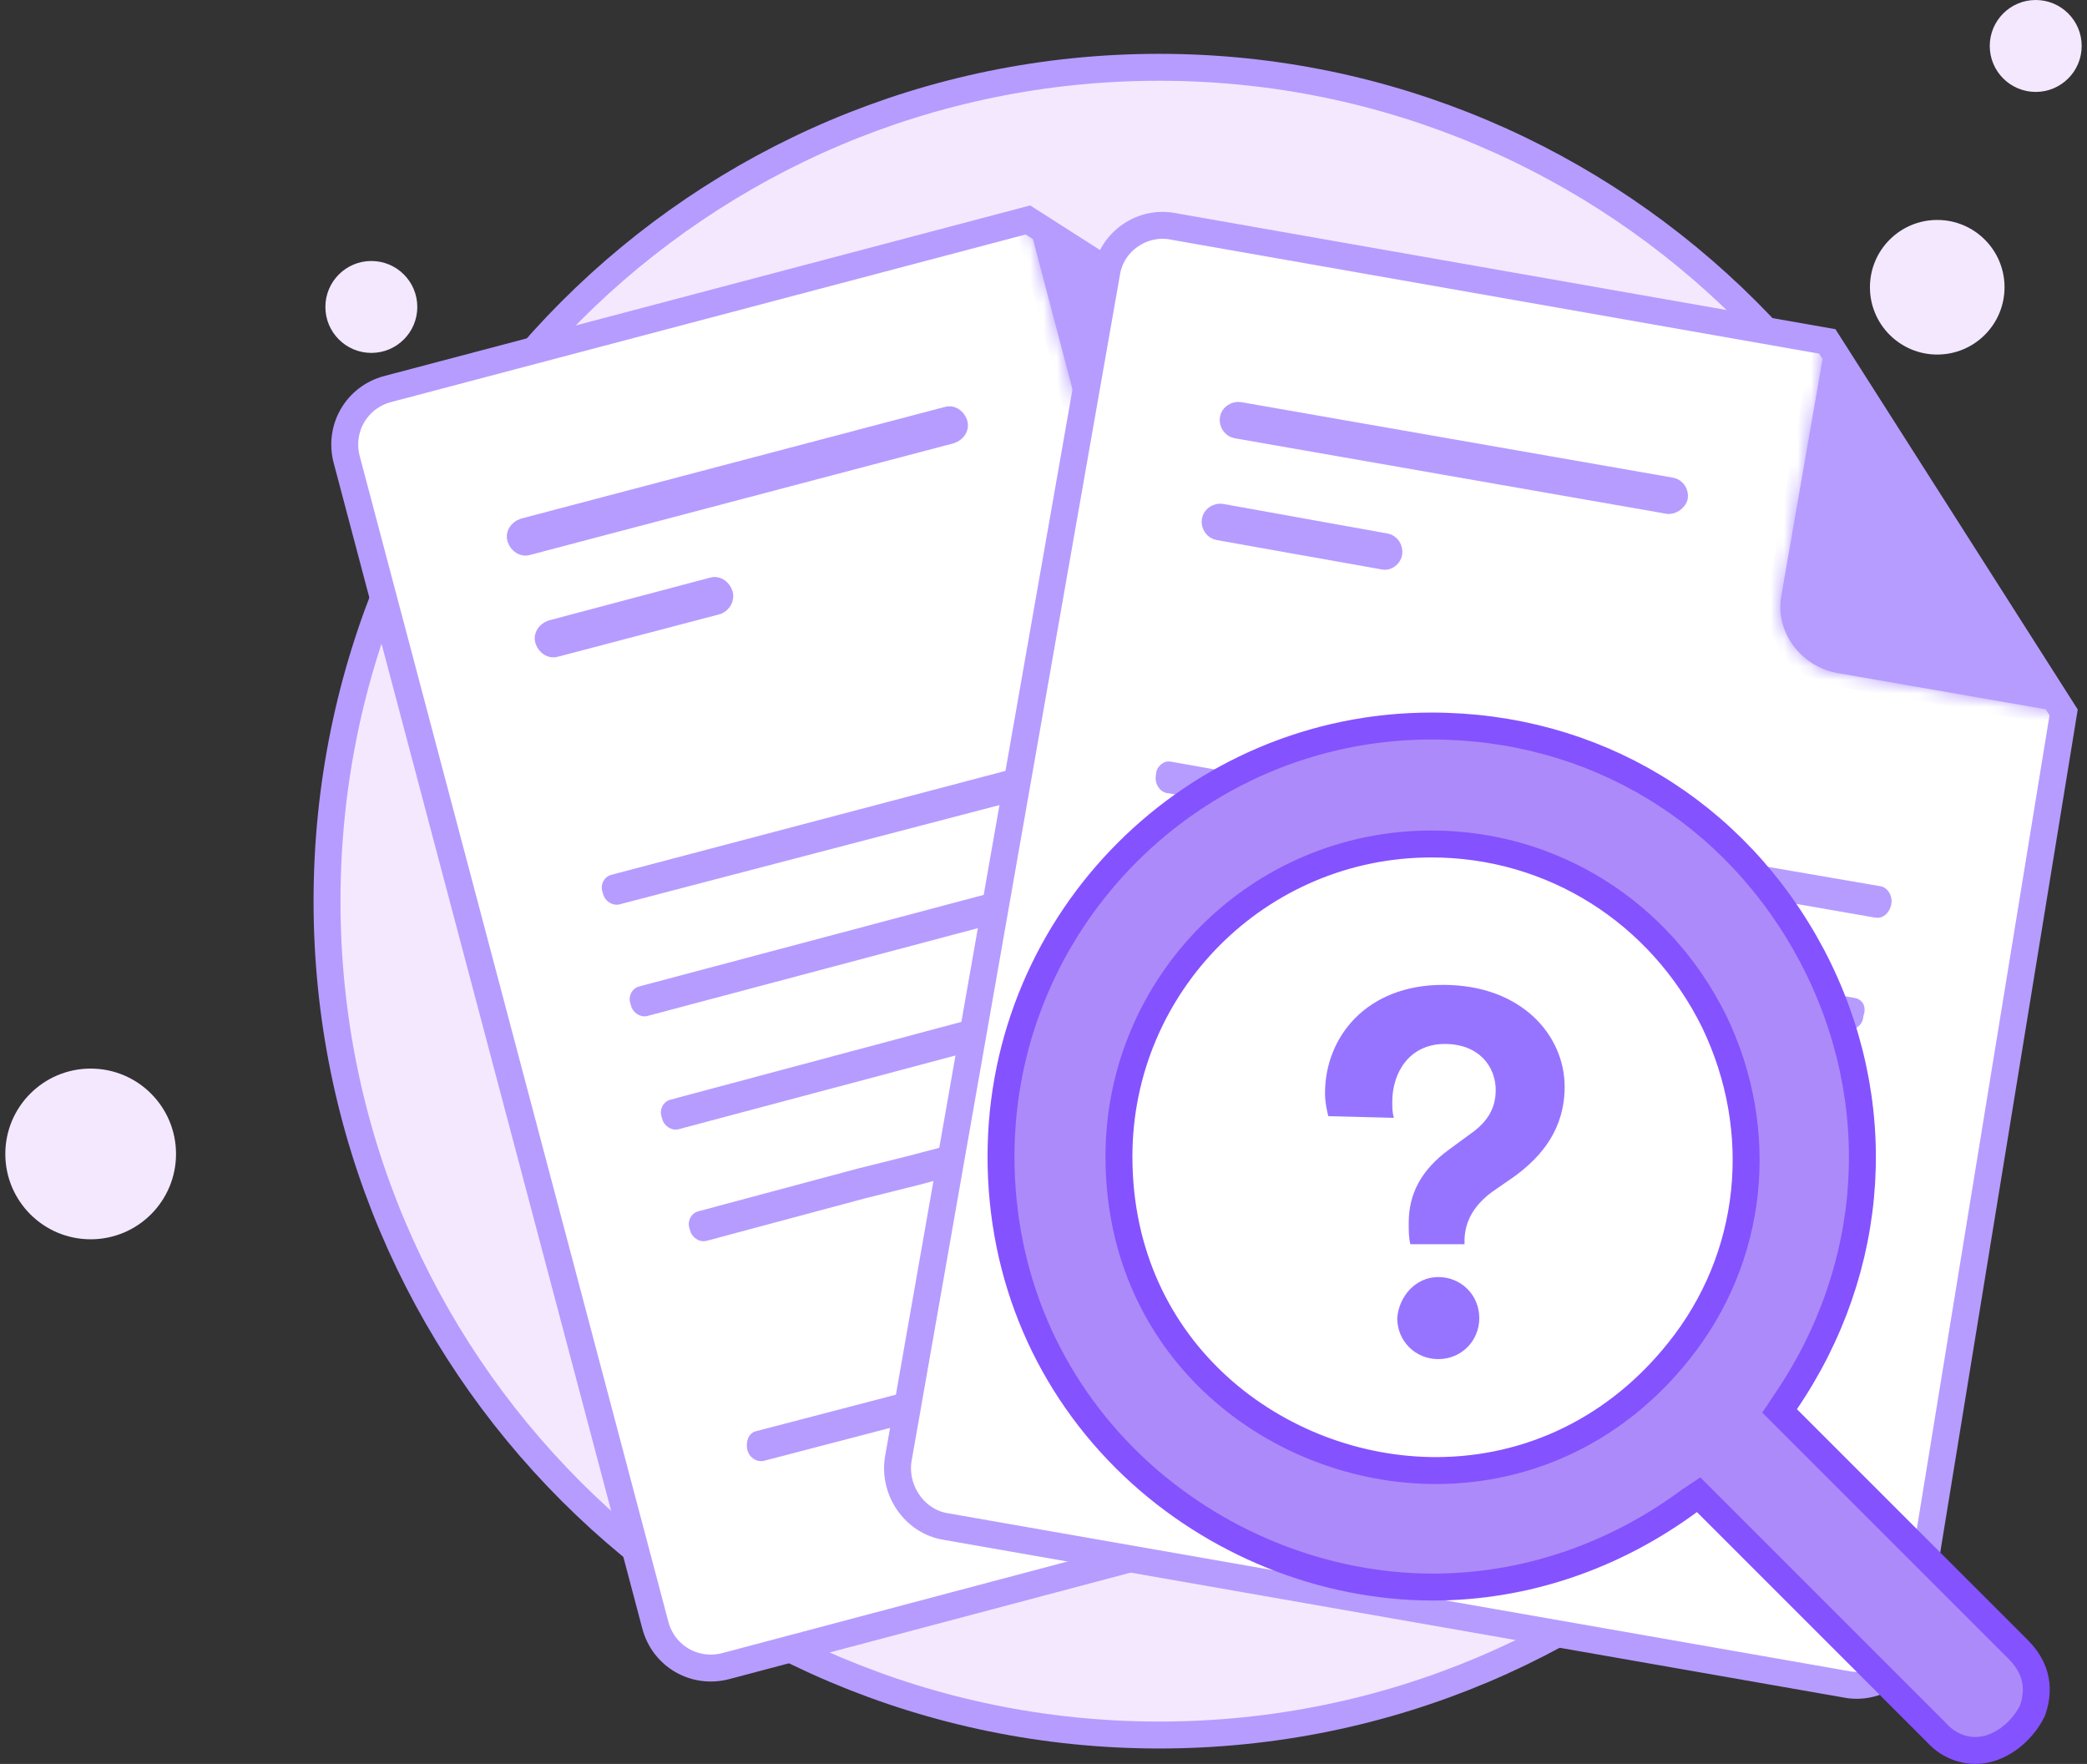 <svg width="155" height="131" viewBox="0 0 155 131" fill="none" xmlns="http://www.w3.org/2000/svg">
<rect x="0" y="0" width="155" height="131" fill="#333333" stroke="none"/>
<path d="M86.094 128.854C120.228 128.854 147.9 101.181 147.9 66.926C147.9 32.67 120.106 4.998 86.094 4.998C51.961 4.998 24.288 32.67 24.288 66.926C24.288 101.181 51.961 128.854 86.094 128.854Z" fill="#F4E8FF" stroke="#B69CFF" stroke-width="2" stroke-miterlimit="10"/>
<path d="M143.877 26.331C146.638 26.331 148.875 24.093 148.875 21.333C148.875 18.573 146.638 16.335 143.877 16.335C141.117 16.335 138.879 18.573 138.879 21.333C138.879 24.093 141.117 26.331 143.877 26.331Z" fill="#F4E8FF"/>
<path d="M151.192 6.827C153.077 6.827 154.605 5.298 154.605 3.413C154.605 1.528 153.077 0 151.192 0C149.307 0 147.778 1.528 147.778 3.413C147.778 5.298 149.307 6.827 151.192 6.827Z" fill="#F4E8FF"/>
<path d="M27.58 26.209C29.465 26.209 30.993 24.681 30.993 22.796C30.993 20.911 29.465 19.383 27.58 19.383C25.695 19.383 24.166 20.911 24.166 22.796C24.166 24.681 25.695 26.209 27.58 26.209Z" fill="#F4E8FF"/>
<path d="M6.734 92.038C10.235 92.038 13.073 89.2 13.073 85.699C13.073 82.198 10.235 79.36 6.734 79.36C3.233 79.36 0.395 82.198 0.395 85.699C0.395 89.2 3.233 92.038 6.734 92.038Z" fill="#F4E8FF"/>
<path d="M104.014 34.011L122.666 101.059C123.275 103.375 121.934 105.691 119.618 106.301L53.911 123.733C51.595 124.343 49.279 123.002 48.669 120.686L25.751 34.133C25.142 31.817 26.483 29.501 28.799 28.891L76.342 16.335L104.014 34.011Z" fill="white" stroke="#B69CFF" stroke-width="2" stroke-miterlimit="10"/>
<path d="M67.686 86.306L67.686 86.306L67.693 86.305L103.16 76.92C103.161 76.919 103.162 76.919 103.163 76.919C103.352 76.874 103.698 77.035 103.768 77.386L103.777 77.431L103.794 77.474C103.929 77.81 103.712 78.097 103.527 78.144L103.527 78.144L103.521 78.145L68.053 87.53L68.05 87.531L64.152 88.506L64.152 88.506L64.144 88.508L52.324 91.676C52.135 91.721 51.79 91.559 51.72 91.209L51.711 91.164L51.694 91.121C51.559 90.784 51.775 90.497 51.96 90.451L51.96 90.451L51.968 90.449L63.789 87.281L67.686 86.306Z" fill="#B69CFF" stroke="#B69CFF"/>
<path d="M83.176 73.26L83.177 73.26L87.683 72.042L87.688 72.041L100.844 68.63C100.845 68.63 100.845 68.63 100.845 68.63C100.891 68.619 101.015 68.627 101.202 68.755C101.372 68.873 101.522 69.044 101.607 69.203C101.726 69.531 101.514 69.809 101.333 69.854L101.329 69.855L88.163 73.269L88.158 73.27L83.649 74.489L83.648 74.489L50.252 83.386C50.063 83.431 49.717 83.27 49.647 82.919L49.638 82.874L49.621 82.832C49.487 82.495 49.703 82.208 49.888 82.162L49.888 82.162L49.896 82.159L83.176 73.26Z" fill="#B69CFF" stroke="#B69CFF"/>
<path d="M47.572 73.75L47.572 73.75L47.579 73.748L92.067 61.925L92.074 61.923L95.48 61.072L98.881 60.222C99.216 60.16 99.448 60.354 99.506 60.586L99.515 60.619L99.527 60.651C99.662 60.987 99.445 61.275 99.261 61.321L99.261 61.321L99.247 61.325L96.204 62.176L92.43 63.15L92.427 63.151L47.939 74.974C47.938 74.975 47.937 74.975 47.936 74.975C47.747 75.02 47.401 74.859 47.331 74.508L47.322 74.463L47.305 74.42C47.17 74.084 47.387 73.796 47.572 73.75Z" fill="#B69CFF" stroke="#B69CFF"/>
<path d="M78.049 102.403L75.611 103.012C75.422 103.059 75.074 102.898 75.004 102.546C74.96 102.33 74.986 102.131 75.048 101.991C75.108 101.853 75.185 101.803 75.244 101.788L77.682 101.178C77.87 101.132 78.215 101.29 78.288 101.638C78.336 101.934 78.301 102.126 78.251 102.234C78.207 102.328 78.145 102.379 78.049 102.403Z" fill="#D6DCE8" stroke="#B69CFF"/>
<path d="M70.636 104.348L70.622 104.351L70.608 104.354L56.592 108.011C56.403 108.056 56.057 107.895 55.986 107.544C55.943 107.329 55.969 107.129 56.03 106.989C56.091 106.851 56.168 106.801 56.227 106.786L56.227 106.786L56.232 106.785L70.248 103.129C70.437 103.083 70.783 103.244 70.853 103.595L70.862 103.64L70.879 103.683C70.96 103.884 70.946 104.048 70.901 104.15C70.861 104.242 70.783 104.319 70.636 104.348Z" fill="#B69CFF" stroke="#B69CFF"/>
<path d="M83.418 55.463L83.422 55.462L86.1 54.731L86.104 54.73L97.187 51.807C97.188 51.807 97.188 51.807 97.189 51.807C97.237 51.796 97.355 51.808 97.488 51.913C97.625 52.021 97.663 52.133 97.663 52.175V52.217L97.67 52.258C97.719 52.555 97.686 52.781 97.619 52.923C97.561 53.047 97.474 53.12 97.333 53.148L97.318 53.151L97.303 53.155L86.331 56.081L86.329 56.082L83.652 56.812L83.647 56.813L45.866 66.685C45.866 66.685 45.865 66.685 45.864 66.685C45.675 66.731 45.329 66.57 45.259 66.219L45.25 66.173L45.233 66.131C45.098 65.794 45.314 65.507 45.499 65.461L45.499 65.461L45.505 65.459L83.418 55.463Z" fill="#B69CFF" stroke="#B69CFF"/>
<path d="M39.277 40.72L39.262 40.724L39.246 40.73C38.843 40.864 38.352 40.611 38.172 40.071C38.039 39.67 38.286 39.185 38.817 39.001L70.252 30.716L70.268 30.712L70.283 30.707C70.686 30.572 71.177 30.825 71.357 31.366C71.49 31.766 71.243 32.251 70.712 32.435L39.277 40.72Z" fill="#B69CFF" stroke="#B69CFF"/>
<path d="M41.35 48.278L41.334 48.283L41.319 48.288C40.915 48.422 40.425 48.169 40.245 47.629C40.111 47.229 40.359 46.743 40.89 46.559L52.821 43.394L52.836 43.39L52.85 43.385C53.254 43.25 53.744 43.503 53.925 44.044C54.063 44.458 53.795 44.939 53.385 45.118L41.35 48.278Z" fill="#B69CFF" stroke="#B69CFF"/>
<mask id="path-15-inside-1_433_4131" fill="white">
<path d="M76.342 16.335L81.218 34.864C81.95 37.425 84.753 39.009 87.313 38.278L104.014 34.011"/>
</mask>
<path d="M76.342 16.335L81.218 34.864C81.95 37.425 84.753 39.009 87.313 38.278L104.014 34.011" fill="#B69CFF"/>
<path d="M81.218 34.864L80.251 35.119L80.254 35.129L80.257 35.139L81.218 34.864ZM87.313 38.278L87.066 37.309L87.052 37.312L87.039 37.316L87.313 38.278ZM75.375 16.59L80.251 35.119L82.185 34.61L77.309 16.081L75.375 16.59ZM80.257 35.139C81.137 38.222 84.489 40.125 87.588 39.239L87.039 37.316C85.018 37.894 82.762 36.627 82.18 34.59L80.257 35.139ZM87.561 39.247L104.262 34.98L103.767 33.042L87.066 37.309L87.561 39.247Z" fill="#B69CFF" mask="url(#path-15-inside-1_433_4131)"/>
<path d="M153.264 52.907L142.049 121.661C141.683 123.977 139.367 125.562 137.051 125.075L70.247 113.372C67.93 113.006 66.346 110.69 66.711 108.374L82.193 20.236C82.559 17.92 84.875 16.335 87.191 16.823L135.71 25.356L153.264 52.907Z" fill="white" stroke="#B69CFF" stroke-width="2" stroke-miterlimit="10"/>
<path d="M98.436 85.215L98.436 85.216L98.442 85.216L134.519 91.554C134.66 91.584 134.748 91.661 134.805 91.774C134.869 91.902 134.897 92.09 134.854 92.306L134.844 92.355V92.404C134.844 92.54 134.774 92.682 134.653 92.786C134.525 92.896 134.412 92.905 134.368 92.894L134.351 92.89L134.333 92.887L98.255 86.549L98.252 86.548L94.354 85.817L94.354 85.817L94.347 85.816L82.302 83.748C82.119 83.691 81.875 83.38 81.952 82.993L81.962 82.945V82.895C81.962 82.76 82.032 82.617 82.153 82.513C82.281 82.403 82.394 82.394 82.438 82.405L82.456 82.41L82.474 82.413L94.539 84.485L98.436 85.215Z" fill="#D6DCE8" stroke="#B69CFF"/>
<path d="M122.573 80.827L122.573 80.827L122.581 80.828L135.967 83.141C136.149 83.198 136.394 83.508 136.316 83.895L136.307 83.943V83.993C136.307 84.129 136.237 84.271 136.116 84.375C135.988 84.485 135.875 84.494 135.831 84.483L135.813 84.479L135.795 84.475L122.389 82.16L117.883 81.307L117.883 81.307L117.876 81.306L83.887 75.337C83.704 75.28 83.46 74.969 83.537 74.582L83.547 74.534V74.484C83.547 74.349 83.616 74.206 83.738 74.102C83.866 73.992 83.978 73.983 84.022 73.994L84.04 73.998L84.057 74.001L118.062 79.974L118.069 79.975L122.573 80.827Z" fill="#D6DCE8" stroke="#B69CFF"/>
<path d="M130.625 73.392L130.627 73.392L134.162 74.001L137.689 74.61C137.833 74.64 137.909 74.715 137.949 74.806C137.994 74.909 138.008 75.073 137.927 75.273L137.892 75.363V75.459C137.892 75.595 137.822 75.737 137.7 75.841C137.572 75.951 137.46 75.96 137.416 75.949L137.395 75.944L137.373 75.941L134.332 75.454L130.438 74.724L130.438 74.724L130.432 74.723L85.106 66.803C84.923 66.746 84.679 66.436 84.756 66.049L84.766 66V65.951C84.766 65.815 84.835 65.672 84.957 65.568C85.085 65.459 85.198 65.449 85.242 65.46L85.259 65.465L85.277 65.468L130.625 73.392Z" fill="#D6DCE8" stroke="#B69CFF"/>
<path d="M98.773 102.52L98.796 102.525L98.82 102.529L101.228 102.89C101.41 102.95 101.65 103.259 101.574 103.643L101.572 103.651L101.571 103.659C101.527 103.921 101.429 104.044 101.348 104.107C101.264 104.171 101.148 104.211 101 104.216L98.633 103.861C98.451 103.801 98.211 103.492 98.287 103.108C98.33 102.897 98.434 102.72 98.548 102.615C98.661 102.51 98.739 102.511 98.773 102.52Z" fill="#D6DCE8" stroke="#B69CFF"/>
<path d="M93.652 102.891L93.633 102.886L93.615 102.883L79.376 100.449C79.193 100.392 78.949 100.081 79.026 99.695C79.069 99.484 79.173 99.307 79.287 99.202C79.4 99.097 79.478 99.098 79.512 99.106L79.53 99.111L79.549 99.114L93.788 101.548C93.971 101.605 94.215 101.916 94.137 102.302L94.136 102.31L94.135 102.318C94.088 102.594 93.982 102.751 93.893 102.826C93.811 102.896 93.731 102.91 93.652 102.891Z" fill="#D6DCE8" stroke="#B69CFF"/>
<path d="M128.31 64.371L128.311 64.371L139.624 66.318C139.807 66.375 140.051 66.685 139.974 67.072C139.932 67.281 139.83 67.451 139.712 67.552C139.602 67.646 139.481 67.683 139.343 67.655L139.343 67.655L139.331 67.653L128.115 65.702L125.313 65.215L125.312 65.215L86.691 58.392C86.508 58.336 86.263 58.025 86.341 57.638L86.35 57.589V57.539C86.35 57.404 86.42 57.261 86.542 57.157C86.67 57.047 86.782 57.038 86.826 57.049L86.843 57.053L86.861 57.057L125.505 63.883L125.506 63.883L128.31 64.371Z" fill="#B69CFF" stroke="#B69CFF"/>
<path d="M91.788 32.056L91.788 32.056L91.784 32.056C91.344 31.982 91.018 31.524 91.098 31.046C91.171 30.606 91.628 30.281 92.106 30.36C92.106 30.36 92.107 30.36 92.107 30.36L124.164 35.967L124.168 35.968C124.606 36.041 124.93 36.494 124.856 36.968C124.822 37.126 124.696 37.326 124.487 37.48C124.281 37.632 124.049 37.697 123.847 37.663C123.846 37.663 123.846 37.663 123.845 37.663L91.788 32.056Z" fill="#B69CFF" stroke="#B69CFF"/>
<path d="M102.771 41.811L102.771 41.811L102.761 41.809L90.449 39.615L90.449 39.615L90.443 39.614C90.003 39.54 89.677 39.082 89.757 38.604C89.83 38.165 90.287 37.84 90.763 37.918L102.95 40.111L102.95 40.111L102.957 40.112C103.397 40.186 103.723 40.644 103.643 41.122C103.564 41.595 103.084 41.873 102.771 41.811Z" fill="#B69CFF" stroke="#B69CFF"/>
<mask id="path-26-inside-2_433_4131" fill="white">
<path d="M135.588 25.356L132.296 44.251C131.809 46.933 133.759 49.493 136.441 49.981L153.264 52.907"/>
</mask>
<path d="M135.588 25.356L132.296 44.251C131.809 46.933 133.759 49.493 136.441 49.981L153.264 52.907" fill="#B69CFF"/>
<path d="M132.296 44.251L133.28 44.43L133.281 44.423L132.296 44.251ZM136.441 49.981L136.262 50.965L136.27 50.966L136.441 49.981ZM134.603 25.184L131.311 44.08L133.281 44.423L136.573 25.528L134.603 25.184ZM131.312 44.072C130.717 47.35 133.09 50.388 136.262 50.965L136.62 48.997C134.428 48.598 132.901 46.517 133.28 44.43L131.312 44.072ZM136.27 50.966L153.093 53.892L153.435 51.921L136.612 48.996L136.27 50.966Z" fill="#B69CFF" mask="url(#path-26-inside-2_433_4131)"/>
<path d="M107.306 115.2C122.32 115.2 134.491 103.029 134.491 88.015C134.491 73.002 122.32 60.831 107.306 60.831C92.292 60.831 80.121 73.002 80.121 88.015C80.121 103.029 92.292 115.2 107.306 115.2Z" fill="white"/>
<path d="M146.731 130C145.676 130 144.621 129.578 143.777 128.629L126.155 111.007L125.522 111.429C119.823 115.65 113.176 117.865 106.422 117.865C98.297 117.865 90.172 114.594 84.158 108.896C77.826 102.882 74.344 94.757 74.344 85.893C74.344 68.271 88.695 53.92 106.317 53.92C118.346 53.92 128.898 60.252 134.596 71.015C140.189 81.672 139.45 94.124 132.591 104.148L132.169 104.781L149.897 122.508C151.69 124.302 151.268 126.096 150.952 127.046C150.108 128.734 148.419 130 146.731 130ZM106.317 62.679C93.444 62.679 83.103 73.125 83.103 85.893C83.103 100.455 95.026 109.213 106.633 109.213C113.703 109.213 120.14 106.047 124.677 100.349C130.27 93.385 131.22 83.994 127.315 75.869C123.306 67.743 115.286 62.679 106.317 62.679Z" fill="#AD8AF9" stroke="#8552FF" stroke-width="2" stroke-miterlimit="10"/>
<path d="M104.746 92.404C104.624 91.916 104.624 91.429 104.624 90.819C104.624 88.747 105.477 86.918 107.672 85.334L109.5 83.993C110.597 83.139 111.085 82.164 111.085 80.945C111.085 79.238 109.866 77.532 107.306 77.532C104.624 77.532 103.405 79.726 103.405 81.798C103.405 82.286 103.405 82.652 103.527 83.017L98.651 82.895C98.529 82.408 98.407 81.798 98.407 81.189C98.407 77.044 101.454 73.143 107.184 73.143C113.035 73.143 116.205 76.922 116.205 80.701C116.205 83.749 114.62 85.821 112.426 87.406L110.841 88.503C109.5 89.478 108.769 90.697 108.769 92.16V92.404H104.746ZM106.818 94.842C108.525 94.842 109.866 96.183 109.866 97.89C109.866 99.597 108.525 100.937 106.818 100.937C105.112 100.937 103.771 99.597 103.771 97.89C103.892 96.305 105.112 94.842 106.818 94.842Z" fill="#6C39FF" fill-opacity="0.7"/>
</svg>
